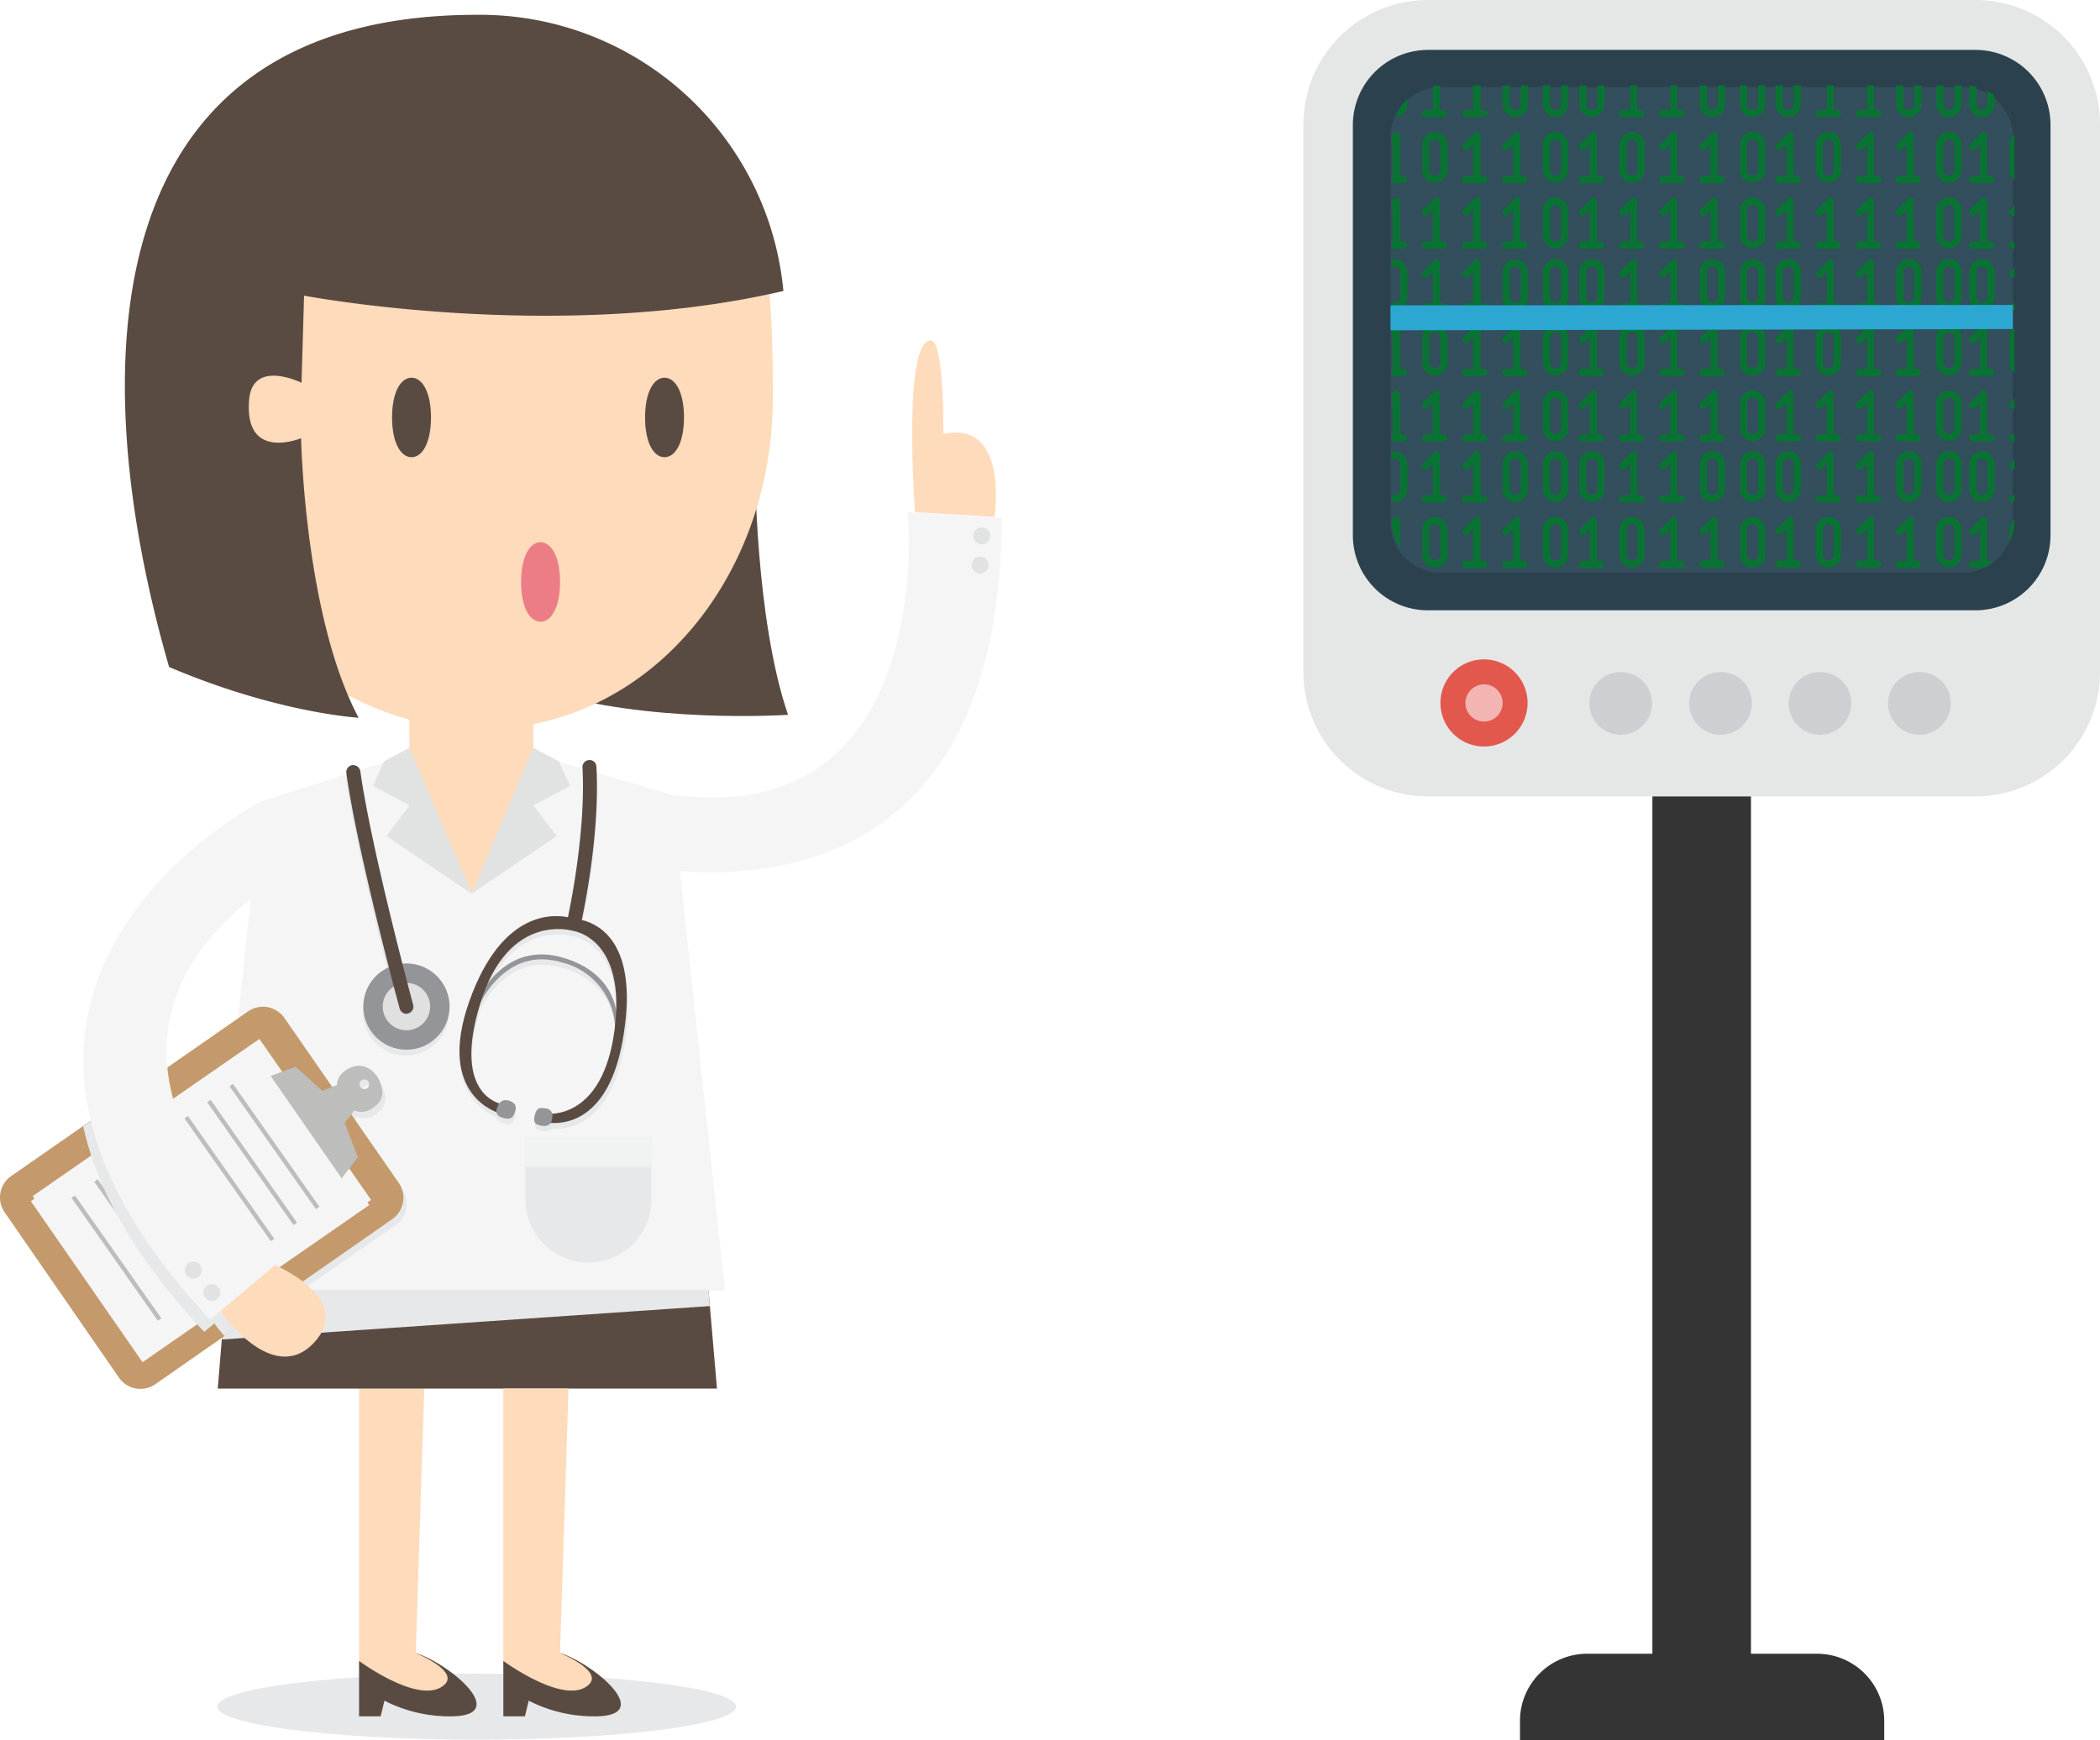 <svg xmlns="http://www.w3.org/2000/svg" xmlns:xlink="http://www.w3.org/1999/xlink" viewBox="58 4118.162 315 261.076">
  <defs>
    <style>
      .cls-1 {
        fill: #5a4b42;
      }

      .cls-2 {
        fill: #fddbbb;
      }

      .cls-3 {
        fill: #e7e8e9;
      }

      .cls-4 {
        fill: #f5f5f5;
      }

      .cls-5 {
        fill: #c49a6c;
      }

      .cls-6 {
        fill: #bdbdbc;
      }

      .cls-7 {
        fill: #e1e2e2;
      }

      .cls-8 {
        fill: #ec7d87;
      }

      .cls-9 {
        fill: #939599;
      }

      .cls-10 {
        fill: #e0e0e0;
      }

      .cls-11 {
        fill: #f1f2f2;
      }

      .cls-12 {
        fill: #343434;
      }

      .cls-13 {
        fill: #e5e7e7;
      }

      .cls-14 {
        fill: #2b424e;
      }

      .cls-15 {
        fill: #334e5c;
      }

      .cls-16 {
        fill: #e2584d;
      }

      .cls-17 {
        fill: #f3b5b1;
      }

      .cls-18 {
        fill: #cdd0d2;
      }

      .cls-19 {
        clip-path: url(#clip-path);
      }

      .cls-20 {
        fill: #097333;
      }

      .cls-21 {
        fill: #2ba7d2;
      }
    </style>
    <clipPath id="clip-path">
      <path id="Path_2283" data-name="Path 2283" d="M336.488,20.2h78.437a7.5,7.5,0,0,1,7.488,7.488V85.564a7.5,7.5,0,0,1-7.488,7.488H336.488A7.5,7.5,0,0,1,329,85.564V27.625a7.489,7.489,0,0,1,7.488-7.425Zm0,0" transform="translate(-329 -20.2)"/>
    </clipPath>
  </defs>
  <g id="Group_1792" data-name="Group 1792" transform="translate(57.973 4118.162)">
    <g id="Group_1763" data-name="Group 1763" transform="translate(0.027 2.221)">
      <path id="Path_2232" data-name="Path 2232" class="cls-1" d="M150.62,109.9s0,23.1,4.95,37.505c0,0-21.132,1.46-37.378-3.808-15.992-5.2-15.992-4.379-15.992-4.379Z" transform="translate(-37.361 -42.378)"/>
      <path id="Path_2233" data-name="Path 2233" class="cls-2" d="M227.986,106.963s2.094-13.771-6.854-12.565c-.254.063-.571.063-.825.127,0,0,.19-14.025-1.9-14.025-4.252,0-2.348,25.765-2.348,25.765Z" transform="translate(-78.808 -31.635)"/>
      <g id="Group_1752" data-name="Group 1752" transform="translate(0 7.552)">
        <ellipse id="Ellipse_170" data-name="Ellipse 170" class="cls-3" cx="38.901" cy="4.95" rx="38.901" ry="4.95" transform="translate(32.601 241.34)"/>
        <path id="Path_2234" data-name="Path 2234" class="cls-2" d="M131.106,65.216c0,27.542-18.975,49.816-43.724,49.816S41.5,92.695,41.5,65.216,61.553,15.4,86.3,15.4C129.266,15.4,131.106,37.675,131.106,65.216Z" transform="translate(-15.181 -15.4)"/>
        <path id="Path_2235" data-name="Path 2235" class="cls-2" d="M84.9,328.3v42.074s11.042,7.615,14.152,4.633c3.554-3.427-5.648-7.108-5.648-7.108l1.269-39.6H84.9Z" transform="translate(-31.039 -129.732)"/>
        <path id="Path_2236" data-name="Path 2236" class="cls-1" d="M126.383,319.823H51.5L52.706,305.1h72.408Z" transform="translate(-18.835 -121.255)"/>
        <path id="Path_2237" data-name="Path 2237" class="cls-3" d="M53.071,305.1l-.571,7.361,73.17-5.013-.19-2.348Z" transform="translate(-19.201 -121.255)"/>
        <path id="Path_2238" data-name="Path 2238" class="cls-1" d="M84.9,392.006v8.313h3.236l.571-2.348a21.478,21.478,0,0,0,9.9,2.348c9.2,0,0-7.869-5.267-9.519,0,0,6.6,2.665,4.379,4.76C94.165,398.859,84.9,392.006,84.9,392.006Z" transform="translate(-31.039 -152.57)"/>
        <path id="Path_2239" data-name="Path 2239" class="cls-2" d="M119,328.3v42.074s11.55,8.059,14.152,4.633c2.919-3.871-5.648-7.108-5.648-7.108l1.269-39.6H119Z" transform="translate(-43.499 -129.732)"/>
        <path id="Path_2240" data-name="Path 2240" class="cls-2" d="M96.8,151v17.325l9.329,20.942,9.265-20.942V151Z" transform="translate(-35.388 -64.948)"/>
        <path id="Path_2241" data-name="Path 2241" class="cls-4" d="M79.517,178.3l-22.275,7.108L49.5,258.768h77.358l-8-74.376L98.111,178.3l-9.265,20.942Z" transform="translate(-18.104 -74.923)"/>
        <g id="Group_1749" data-name="Group 1749" transform="translate(0 141.28)">
          <g id="Group_1740" data-name="Group 1740">
            <path id="Path_2242" data-name="Path 2242" class="cls-3" d="M78.438,265.926l-7.171-10.344.444-.571s1.523.952,3.427-.888c1.65-1.587.063-4.061.063-4.061s-1.587-2.729-4.315-1.333c-1.967,1.015-1.777,2.475-1.777,2.475l-.7.254L61.177,241.05a3.863,3.863,0,0,0-5.394-.952l-2.094,1.46L49.5,281.094H63.334l14.088-9.773A3.876,3.876,0,0,0,78.438,265.926ZM72.79,250.442a.73.73,0,1,1-.19,1.015A.728.728,0,0,1,72.79,250.442Z" transform="translate(-18.104 -238.529)"/>
            <g id="Group_1736" data-name="Group 1736">
              <path id="Path_2243" data-name="Path 2243" class="cls-5" d="M23.3,294.68a3.92,3.92,0,0,1-5.394-.952L.708,268.852a3.92,3.92,0,0,1,.952-5.394l35.6-24.75a3.92,3.92,0,0,1,5.394.952l17.2,24.813a3.92,3.92,0,0,1-.952,5.394Z" transform="translate(-0.027 -238.027)"/>
            </g>
            <g id="Group_1737" data-name="Group 1737" transform="translate(4.632 5.596)">
              <rect id="Rectangle_169" data-name="Rectangle 169" class="cls-4" width="41.376" height="29.382" transform="matrix(0.822, -0.57, 0.57, 0.822, 0, 23.584)"/>
            </g>
            <g id="Group_1738" data-name="Group 1738" transform="translate(4.9 4.83)">
              <rect id="Rectangle_170" data-name="Rectangle 170" class="cls-4" width="41.376" height="29.382" transform="matrix(0.822, -0.57, 0.57, 0.822, 0, 23.584)"/>
            </g>
            <g id="Group_1739" data-name="Group 1739" transform="translate(40.597 8.85)">
              <path id="Path_2244" data-name="Path 2244" class="cls-6" d="M77.073,265.7l-1.967-5.14,1.46-1.9s1.523.952,3.427-.888c1.65-1.586.063-4.061.063-4.061s-1.587-2.729-4.315-1.333c-1.967,1.015-1.777,2.475-1.777,2.475l-2.221.888-4-3.617L64,253.513l10.661,15.357Zm.381-10.534a.73.73,0,1,1,1.015.19A.718.718,0,0,1,77.454,255.163Z" transform="translate(-64 -251.973)"/>
            </g>
          </g>
          <g id="Group_1741" data-name="Group 1741" transform="translate(20.874 21.158)">
            <rect id="Rectangle_171" data-name="Rectangle 171" class="cls-6" width="0.635" height="22.528" transform="matrix(0.818, -0.575, 0.575, 0.818, 0, 0.365)"/>
          </g>
          <g id="Group_1742" data-name="Group 1742" transform="translate(24.28 18.73)">
            <rect id="Rectangle_172" data-name="Rectangle 172" class="cls-6" width="0.635" height="22.528" transform="matrix(0.818, -0.575, 0.575, 0.818, 0, 0.365)"/>
          </g>
          <g id="Group_1743" data-name="Group 1743" transform="translate(27.67 16.391)">
            <rect id="Rectangle_173" data-name="Rectangle 173" class="cls-6" width="0.635" height="22.528" transform="matrix(0.818, -0.575, 0.575, 0.818, 0, 0.365)"/>
          </g>
          <g id="Group_1744" data-name="Group 1744" transform="translate(31.075 13.964)">
            <rect id="Rectangle_174" data-name="Rectangle 174" class="cls-6" width="0.635" height="22.528" transform="matrix(0.818, -0.575, 0.575, 0.818, 0, 0.365)"/>
          </g>
          <g id="Group_1745" data-name="Group 1745" transform="translate(34.429 11.573)">
            <rect id="Rectangle_175" data-name="Rectangle 175" class="cls-6" width="0.635" height="22.528" transform="matrix(0.818, -0.575, 0.575, 0.818, 0, 0.365)"/>
          </g>
          <g id="Group_1746" data-name="Group 1746" transform="translate(17.484 23.497)">
            <rect id="Rectangle_176" data-name="Rectangle 176" class="cls-6" width="0.635" height="22.528" transform="matrix(0.818, -0.575, 0.575, 0.818, 0, 0.365)"/>
          </g>
          <g id="Group_1747" data-name="Group 1747" transform="translate(14.131 25.887)">
            <rect id="Rectangle_177" data-name="Rectangle 177" class="cls-6" width="0.635" height="22.528" transform="matrix(0.818, -0.575, 0.575, 0.818, 0, 0.365)"/>
          </g>
          <g id="Group_1748" data-name="Group 1748" transform="translate(10.725 28.315)">
            <rect id="Rectangle_178" data-name="Rectangle 178" class="cls-6" width="0.635" height="22.528" transform="matrix(0.818, -0.575, 0.575, 0.818, 0, 0.365)"/>
          </g>
        </g>
        <g id="Group_1750" data-name="Group 1750" transform="translate(12.484 110.485)">
          <path id="Path_2245" data-name="Path 2245" class="cls-3" d="M47.559,284.315l1.079-.888S32.265,269.973,31.313,253.6L19.7,261.659c1.967,9.075,7.361,19.355,18.15,30.842l1.523-1.269a23,23,0,0,0,1.523,1.9l9.963-6.917A16.5,16.5,0,0,0,47.559,284.315Z" transform="translate(-19.7 -212.922)"/>
          <path id="Path_2246" data-name="Path 2246" class="cls-2" d="M52.1,306.017s7.806,11.359,14.025,4.76S60.286,299.1,60.286,299.1Z" transform="translate(-31.539 -229.547)"/>
          <path id="Path_2247" data-name="Path 2247" class="cls-4" d="M46.37,189.5s-54.449,27.859-7.615,77.739l10.788-9.075s-36.68-30.017-3.3-55.147Z" transform="translate(-19.717 -189.5)"/>
          <circle id="Ellipse_171" data-name="Ellipse 171" class="cls-7" cx="1.269" cy="1.269" r="1.269" transform="matrix(0.644, -0.765, 0.765, 0.644, 14.722, 70.452)"/>
          <circle id="Ellipse_172" data-name="Ellipse 172" class="cls-7" cx="1.269" cy="1.269" r="1.269" transform="translate(17.499 73.828) rotate(-49.855)"/>
        </g>
        <g id="Group_1751" data-name="Group 1751" transform="translate(91.366 67.078)">
          <path id="Path_2248" data-name="Path 2248" class="cls-4" d="M144,173.2s58.7,17.2,58.891-51.276L188.8,121.1s4.569,47.849-35.474,42.392Z" transform="translate(-144 -121.1)"/>
          <circle id="Ellipse_173" data-name="Ellipse 173" class="cls-7" cx="1.269" cy="1.269" r="1.269" transform="matrix(0.994, -0.113, 0.113, 0.994, 54.251, 6.812)"/>
          <circle id="Ellipse_174" data-name="Ellipse 174" class="cls-7" cx="1.269" cy="1.269" r="1.269" transform="matrix(0.994, -0.113, 0.113, 0.994, 54.5, 2.431)"/>
        </g>
        <path id="Path_2249" data-name="Path 2249" class="cls-1" d="M119,392.006v8.313h3.236l.571-2.348a21.478,21.478,0,0,0,9.9,2.348c9.2,0,0-7.869-5.267-9.519,0,0,6.6,2.665,4.379,4.76C128.329,398.859,119,392.006,119,392.006Z" transform="translate(-43.499 -152.57)"/>
      </g>
      <path id="Path_2250" data-name="Path 2250" class="cls-7" d="M111.5,198.694l12.756-8.631-3.49-4.633,5.521-2.919-1.713-3.681-3.808-2.031Z" transform="translate(-40.759 -66.823)"/>
      <path id="Path_2251" data-name="Path 2251" class="cls-7" d="M102.986,198.694l-12.756-8.631,3.427-4.633L88.2,182.511l1.65-3.681,3.808-2.031Z" transform="translate(-32.245 -66.823)"/>
      <path id="Path_2252" data-name="Path 2252" class="cls-3" d="M133.656,287.684h0a9.479,9.479,0,0,1-9.456-9.456V268.9h18.911v9.329A9.439,9.439,0,0,1,133.656,287.684Z" transform="translate(-45.4 -100.476)"/>
      <path id="Path_2253" data-name="Path 2253" class="cls-1" d="M98.538,95.265c0,3.871-1.333,5.965-2.919,5.965S92.7,99.136,92.7,95.265,94.033,89.3,95.619,89.3,98.538,91.394,98.538,95.265Z" transform="translate(-33.89 -34.851)"/>
      <path id="Path_2254" data-name="Path 2254" class="cls-1" d="M158.338,95.265c0,3.871-1.333,5.965-2.919,5.965s-2.919-2.094-2.919-5.965,1.333-5.965,2.919-5.965S158.338,91.394,158.338,95.265Z" transform="translate(-55.74 -34.851)"/>
      <path id="Path_2255" data-name="Path 2255" class="cls-8" d="M129.038,134.165c0,3.871-1.333,5.965-2.919,5.965s-2.919-2.094-2.919-5.965,1.333-5.965,2.919-5.965S129.038,130.294,129.038,134.165Z" transform="translate(-45.034 -49.065)"/>
      <path id="Path_2256" data-name="Path 2256" class="cls-1" d="M56.043,58.71l.381-13.073s37.949,7.234,71.9-.7A45.7,45.7,0,0,0,82.379,3.5c-57.939,0-59.018,53.5-46.2,97.856,16.246,6.917,28.43,7.615,28.43,7.615-8.123-15.23-8.631-41.947-8.631-41.947s-8.5,3.554-7.806-5.648C48.618,55.03,56.043,58.71,56.043,58.71Z" transform="translate(-10.813 -3.5)"/>
      <g id="Group_1753" data-name="Group 1753" transform="translate(51.886 112.515)">
        <path id="Path_2257" data-name="Path 2257" class="cls-3" d="M127.244,204.978l-.19-.063c.508-2.538,2.729-13.454,2.221-23.1a1.048,1.048,0,1,0-2.094.063c.508,9.329-1.65,20.18-2.158,22.592-2.665-.508-10.09-.7-14.786,12.565-4.442,12.5,2.221,15.992,4.061,16.69,0,.444.317.762,1.206.952,1.079.254,1.269-.317,1.587-1.079.254-.762-.19-1.333-1.015-1.587a1.144,1.144,0,0,0-1.333.381c-1.713-.571-6.473-3.173-2.919-14.85.063-.127.063-.254.127-.317,1.46-2.665,5.331-8.059,12.311-5.9,6.6,2.031,7.742,7.044,7.869,9.709a.8.8,0,0,1-.063.381c-1.46,11.169-7.234,12.565-9.329,12.692a1.076,1.076,0,0,0-.888-.888c-.825-.127-1.4-.254-1.713.825s-.063,1.523.571,1.65c.508.127,1.333.317,1.777-.254,3.744.254,9.392-1.9,11.106-13.517C135.367,208.659,129.846,205.676,127.244,204.978Zm-3.11,5.521a9.818,9.818,0,0,0-11.232,3.935c4.633-10.471,12.819-7.869,12.819-7.869s6.79.888,6.473,11.74C131.75,215.957,130.036,212.213,124.134,210.5Z" transform="translate(-91.636 -180.8)"/>
        <path id="Path_2258" data-name="Path 2258" class="cls-3" d="M91.505,212.022a4.253,4.253,0,0,0-1.269,0c-1.967-7.742-5.2-20.878-6.346-28.938a1.059,1.059,0,0,0-2.094.317c1.142,8.123,4.379,21.386,6.346,29.192a6.458,6.458,0,1,0,9.075,6.536A6.387,6.387,0,0,0,91.505,212.022Z" transform="translate(-81.789 -181.308)"/>
      </g>
      <g id="Group_1760" data-name="Group 1760" transform="translate(53.867 135.233)">
        <g id="Group_1754" data-name="Group 1754" transform="translate(17.572 5.75)">
          <path id="Path_2259" data-name="Path 2259" class="cls-9" d="M133.352,238.313a10.441,10.441,0,0,0-7.806-11.423c-9.138-2.792-12.946,7.3-12.946,7.3v-1.206s3.681-9.519,12.946-6.854c9.011,2.6,8.186,10.027,8.186,10.027Z" transform="translate(-112.6 -225.658)"/>
        </g>
        <g id="Group_1755" data-name="Group 1755" transform="translate(15.048)">
          <path id="Path_2260" data-name="Path 2260" class="cls-1" d="M127.2,217.234l-1.9-.381c-2.285-.571-10.217-1.4-15.167,12.438-5.14,14.406,4.506,16.88,4.506,16.88l.508-1.333s-7.742-.952-3.427-15.04c4.252-14.025,13.961-10.979,13.961-10.979s8,1.015,6.219,14.786-10.154,12.629-10.154,12.629L121.3,247.5c3.681.7,10.154-.762,11.994-13.39C135.325,220.914,129.8,217.932,127.2,217.234Z" transform="translate(-108.623 -216.598)"/>
        </g>
        <g id="Group_1756" data-name="Group 1756" transform="translate(0 6.477)">
          <circle id="Ellipse_175" data-name="Ellipse 175" class="cls-9" cx="6.473" cy="6.473" r="6.473" transform="translate(0 12.879) rotate(-84.163)"/>
        </g>
        <g id="Group_1757" data-name="Group 1757" transform="translate(3.201 9.678)">
          <circle id="Ellipse_176" data-name="Ellipse 176" class="cls-10" cx="3.554" cy="3.554" r="3.554" transform="translate(0 7.071) rotate(-84.163)"/>
        </g>
        <g id="Group_1758" data-name="Group 1758" transform="translate(26.256 28.794)">
          <path id="Path_2261" data-name="Path 2261" class="cls-9" d="M128.96,263.7c.19-.888-.063-1.523-.825-1.65-.825-.127-1.4-.254-1.713.825s-.063,1.523.571,1.65C127.627,264.718,128.706,264.908,128.96,263.7Z" transform="translate(-126.285 -261.97)"/>
        </g>
        <g id="Group_1759" data-name="Group 1759" transform="translate(20.588 27.61)">
          <path id="Path_2262" data-name="Path 2262" class="cls-9" d="M119.16,260.165c.888.254,1.333.762,1.015,1.587-.254.762-.444,1.333-1.587,1.079-1.079-.254-1.333-.7-1.206-1.333C117.573,260.864,117.954,259.848,119.16,260.165Z" transform="translate(-117.353 -260.106)"/>
        </g>
      </g>
      <g id="Group_1761" data-name="Group 1761" transform="translate(51.95 112.572)">
        <path id="Path_2263" data-name="Path 2263" class="cls-1" d="M90.907,218.211a1.086,1.086,0,0,1-1.015-.762c-.063-.254-6.346-23.417-8-35.347a1.073,1.073,0,0,1,.888-1.206,1.111,1.111,0,0,1,1.206.888c1.65,11.8,7.869,34.84,7.933,35.094a1.038,1.038,0,0,1-.762,1.269C91.1,218.147,90.971,218.211,90.907,218.211Z" transform="translate(-81.889 -180.889)"/>
      </g>
      <g id="Group_1762" data-name="Group 1762" transform="translate(85.059 111.812)">
        <path id="Path_2264" data-name="Path 2264" class="cls-1" d="M135.165,205.081h-.254a1.078,1.078,0,0,1-.825-1.269c0-.127,2.856-12.629,2.285-23.036a1.057,1.057,0,0,1,1.015-1.079,1.017,1.017,0,0,1,1.079,1.015c.571,10.788-2.221,23.1-2.348,23.671C136.117,204.7,135.672,205.081,135.165,205.081Z" transform="translate(-134.061 -179.692)"/>
      </g>
      <rect id="Rectangle_179" data-name="Rectangle 179" class="cls-11" width="18.911" height="4.442" transform="translate(78.8 168.424)"/>
    </g>
    <g id="Group_1791" data-name="Group 1791" transform="translate(195.531)">
      <rect id="Rectangle_180" data-name="Rectangle 180" class="cls-12" width="14.786" height="157.255" transform="translate(52.355 96.206)"/>
      <g id="Group_1790" data-name="Group 1790">
        <path id="Path_2265" data-name="Path 2265" class="cls-13" d="M326.757,0h82.181A18.688,18.688,0,0,1,427.6,18.657v82.181A18.688,18.688,0,0,1,408.939,119.5H326.757A18.688,18.688,0,0,1,308.1,100.839V18.657A18.688,18.688,0,0,1,326.757,0Zm0,0" transform="translate(-308.1)"/>
        <path id="Path_2266" data-name="Path 2266" class="cls-14" d="M331.033,11.8h82.181a11.253,11.253,0,0,1,11.233,11.232v61.62a11.253,11.253,0,0,1-11.233,11.232H331.033A11.253,11.253,0,0,1,319.8,84.653V22.969A11.281,11.281,0,0,1,331.033,11.8Zm0,0" transform="translate(-312.375 -4.312)"/>
        <path id="Path_2267" data-name="Path 2267" class="cls-15" d="M336.188,20.6h78.374a7.5,7.5,0,0,1,7.488,7.488V85.964a7.5,7.5,0,0,1-7.488,7.488H336.188a7.5,7.5,0,0,1-7.488-7.488V28.088a7.5,7.5,0,0,1,7.488-7.488Zm0,0" transform="translate(-315.627 -7.527)"/>
        <path id="Path_2268" data-name="Path 2268" class="cls-16" d="M347.036,155.9a6.536,6.536,0,1,1-6.536,6.536,6.527,6.527,0,0,1,6.536-6.536Zm0,0" transform="translate(-319.939 -56.965)"/>
        <path id="Path_2269" data-name="Path 2269" class="cls-17" d="M349.192,161.8a2.792,2.792,0,1,1-2.792,2.792,2.817,2.817,0,0,1,2.792-2.792Zm0,0" transform="translate(-322.095 -59.121)"/>
        <path id="Path_2270" data-name="Path 2270" class="cls-18" d="M380.4,158.9a4.7,4.7,0,1,0,4.7,4.7,4.646,4.646,0,0,0-4.7-4.7Zm14.977,0a4.7,4.7,0,1,0,4.7,4.7,4.646,4.646,0,0,0-4.7-4.7Zm14.913,0a4.7,4.7,0,1,0,4.7,4.7,4.646,4.646,0,0,0-4.7-4.7Zm14.913,0a4.7,4.7,0,1,0,4.7,4.7,4.646,4.646,0,0,0-4.7-4.7Zm0,0" transform="translate(-332.801 -58.061)"/>
        <g id="Group_1789" data-name="Group 1789" transform="translate(13.263 12.819)">
          <g id="Group_1788" data-name="Group 1788" class="cls-19">
            <g id="Group_1765" data-name="Group 1765" transform="translate(-1.523 -2.856)">
              <g id="Group_1764" data-name="Group 1764">
                <path id="Path_2271" data-name="Path 2271" class="cls-20" d="M334.85,15.7a.548.548,0,0,0-.381.19l-1.65,1.65a.538.538,0,0,0,.762.762h0l.7-.7v4.633H333.2a.54.54,0,0,0-.063,1.079h2.729a.54.54,0,0,0,.063-1.079h-.571V16.208c.063-.254-.19-.508-.508-.508Zm6.029,0a.549.549,0,0,0-.381.19l-1.65,1.65a.538.538,0,1,0,.762.762h0l.7-.7v4.633h-1.079a.54.54,0,1,0-.063,1.079h2.729a.54.54,0,1,0,.063-1.079h-.508V16.208a.559.559,0,0,0-.571-.508Zm-12.311,0a1.909,1.909,0,0,0-1.9,1.9v3.808a1.9,1.9,0,1,0,3.808,0V17.6a1.952,1.952,0,0,0-1.9-1.9Zm18.086,0a1.909,1.909,0,0,0-1.9,1.9v3.808a1.9,1.9,0,1,0,3.808,0V17.6a1.952,1.952,0,0,0-1.9-1.9Zm6.029,0a1.909,1.909,0,0,0-1.9,1.9v3.808a1.9,1.9,0,1,0,3.808,0V17.6a1.952,1.952,0,0,0-1.9-1.9Zm-24.115,1.079a.84.84,0,0,1,.825.825v3.808a.825.825,0,1,1-1.65,0V17.6a.8.8,0,0,1,.825-.825Zm18.086,0a.84.84,0,0,1,.825.825v3.808a.825.825,0,1,1-1.65,0V17.6a.8.8,0,0,1,.825-.825Zm6.029,0a.84.84,0,0,1,.825.825v3.808a.825.825,0,1,1-1.65,0V17.6a.8.8,0,0,1,.825-.825Zm-23.861,8.758a.549.549,0,0,0-.381.19l-1.65,1.65a.538.538,0,0,0,.762.762l.7-.7v4.7h-1.079a.54.54,0,0,0-.063,1.079h2.729a.54.54,0,1,0,.063-1.079h-.508V26.108a.569.569,0,0,0-.571-.571Zm12.057,0a.549.549,0,0,0-.381.19l-1.65,1.65a.538.538,0,1,0,.762.762h0l.7-.7v4.7h-1.079a.54.54,0,1,0-.063,1.079h2.729a.54.54,0,1,0,.063-1.079h-.508V26.108a.569.569,0,0,0-.571-.571Zm6.029,0a.549.549,0,0,0-.381.19l-1.65,1.65a.538.538,0,1,0,.762.762h0l.7-.7v4.7h-1.079a.54.54,0,1,0-.063,1.079h2.729a.54.54,0,1,0,.063-1.079h-.571V26.108a.486.486,0,0,0-.508-.571Zm-12.311,0a1.909,1.909,0,0,0-1.9,1.9v3.808a1.9,1.9,0,1,0,3.808,0V27.44a1.952,1.952,0,0,0-1.9-1.9Zm18.086,0a1.909,1.909,0,0,0-1.9,1.9v3.808a1.9,1.9,0,1,0,3.808,0V27.44a1.952,1.952,0,0,0-1.9-1.9ZM334.6,26.679a.84.84,0,0,1,.825.825v3.808a.825.825,0,1,1-1.65,0V27.5a.767.767,0,0,1,.825-.825Zm18.086,0a.84.84,0,0,1,.825.825v3.808a.825.825,0,1,1-1.65,0V27.5a.767.767,0,0,1,.825-.825Zm-23.861,8.694a.549.549,0,0,0-.381.19l-1.65,1.65a.538.538,0,0,0,.762.762l.7-.7v4.7h-1.079a.54.54,0,0,0-.063,1.079h2.729a.54.54,0,1,0,.063-1.079h-.508V35.944a.569.569,0,0,0-.571-.571Zm6.029,0a.548.548,0,0,0-.381.19l-1.65,1.65a.538.538,0,0,0,.762.762l.7-.7v4.7H333.2a.54.54,0,0,0-.063,1.079h2.729a.54.54,0,0,0,.063-1.079h-.571V35.944a.486.486,0,0,0-.508-.571Zm6.029,0a.549.549,0,0,0-.381.19l-1.65,1.65a.538.538,0,1,0,.762.762h0l.7-.7v4.7h-1.079a.54.54,0,1,0-.063,1.079h2.729a.54.54,0,1,0,.063-1.079h-.508V35.944a.569.569,0,0,0-.571-.571Zm6.029,0a.549.549,0,0,0-.381.19l-1.65,1.65a.538.538,0,1,0,.762.762h0l.7-.7v4.7h-1.079a.54.54,0,1,0-.063,1.079h2.729a.54.54,0,1,0,.063-1.079h-.571V35.944a.486.486,0,0,0-.508-.571Zm5.775,0a1.909,1.909,0,0,0-1.9,1.9v3.808a1.9,1.9,0,1,0,3.808,0V37.277a1.952,1.952,0,0,0-1.9-1.9Zm0,1.142a.84.84,0,0,1,.825.825v3.808a.825.825,0,1,1-1.65,0V37.34a.767.767,0,0,1,.825-.825Zm0,0" transform="translate(-326.6 -15.7)"/>
              </g>
            </g>
            <g id="Group_1767" data-name="Group 1767" transform="translate(28.05 -2.856)">
              <g id="Group_1766" data-name="Group 1766">
                <path id="Path_2272" data-name="Path 2272" class="cls-20" d="M381.45,15.7a.549.549,0,0,0-.381.19l-1.65,1.65a.538.538,0,1,0,.762.762h0l.7-.7v4.633H379.8a.54.54,0,0,0-.063,1.079h2.729a.54.54,0,0,0,.063-1.079h-.571V16.208a.5.5,0,0,0-.508-.508Zm6.029,0a.549.549,0,0,0-.381.19l-1.65,1.65a.538.538,0,1,0,.762.762h0l.7-.7v4.633h-1.079a.54.54,0,0,0-.063,1.079h2.729a.54.54,0,0,0,.063-1.079h-.571V16.208a.5.5,0,0,0-.508-.508Zm-12.311,0a1.909,1.909,0,0,0-1.9,1.9v3.808a1.9,1.9,0,1,0,3.808,0V17.6a1.952,1.952,0,0,0-1.9-1.9Zm18.086,0a1.909,1.909,0,0,0-1.9,1.9v3.808a1.9,1.9,0,1,0,3.808,0V17.6a1.952,1.952,0,0,0-1.9-1.9Zm6.029,0a1.909,1.909,0,0,0-1.9,1.9v3.808a1.9,1.9,0,1,0,3.808,0V17.6a1.952,1.952,0,0,0-1.9-1.9Zm-24.115,1.079a.84.84,0,0,1,.825.825v3.808a.825.825,0,1,1-1.65,0V17.6a.8.8,0,0,1,.825-.825Zm18.086,0a.84.84,0,0,1,.825.825v3.808a.825.825,0,1,1-1.65,0V17.6a.8.8,0,0,1,.825-.825Zm6.029,0a.84.84,0,0,1,.825.825v3.808a.825.825,0,1,1-1.65,0V17.6a.8.8,0,0,1,.825-.825Zm-23.861,8.758a.549.549,0,0,0-.381.19l-1.65,1.65a.538.538,0,0,0,.762.762l.7-.7v4.7h-1.079a.54.54,0,1,0-.063,1.079h2.729a.54.54,0,1,0,.063-1.079h-.571V26.108a.518.518,0,0,0-.508-.571Zm12.057,0a.549.549,0,0,0-.381.19l-1.65,1.65a.538.538,0,1,0,.762.762h0l.7-.7v4.7h-1.079a.54.54,0,0,0-.063,1.079h2.729a.54.54,0,0,0,.063-1.079h-.571V26.108a.518.518,0,0,0-.508-.571Zm6.029,0a.548.548,0,0,0-.381.19l-1.65,1.65a.538.538,0,0,0,.762.762h0l.7-.7v4.7h-1.079a.54.54,0,0,0-.063,1.079h2.729a.54.54,0,0,0,.063-1.079h-.571V26.108a.518.518,0,0,0-.508-.571Zm-12.311,0a1.909,1.909,0,0,0-1.9,1.9v3.808a1.9,1.9,0,0,0,3.808,0V27.44a1.952,1.952,0,0,0-1.9-1.9Zm18.086,0a1.909,1.909,0,0,0-1.9,1.9v3.808a1.9,1.9,0,1,0,3.808,0V27.44a1.952,1.952,0,0,0-1.9-1.9ZM381.2,26.679a.84.84,0,0,1,.825.825v3.808a.825.825,0,1,1-1.65,0V27.5a.767.767,0,0,1,.825-.825Zm18.086,0a.84.84,0,0,1,.825.825v3.808a.825.825,0,1,1-1.65,0V27.5a.767.767,0,0,1,.825-.825Zm-23.861,8.694a.549.549,0,0,0-.381.19l-1.65,1.65a.538.538,0,0,0,.762.762l.7-.7v4.7h-1.079a.54.54,0,1,0-.063,1.079h2.729a.54.54,0,1,0,.063-1.079h-.571V35.944a.518.518,0,0,0-.508-.571Zm6.029,0a.549.549,0,0,0-.381.19l-1.65,1.65a.538.538,0,1,0,.762.762l.7-.7v4.7H379.8a.54.54,0,0,0-.063,1.079h2.729a.54.54,0,0,0,.063-1.079h-.571V35.944a.518.518,0,0,0-.508-.571Zm6.029,0a.549.549,0,0,0-.381.19l-1.65,1.65a.538.538,0,1,0,.762.762h0l.7-.7v4.7h-1.079a.54.54,0,0,0-.063,1.079h2.729a.54.54,0,0,0,.063-1.079h-.571V35.944a.518.518,0,0,0-.508-.571Zm6.029,0a.548.548,0,0,0-.381.19l-1.65,1.65a.538.538,0,0,0,.762.762h0l.7-.7v4.7h-1.079a.54.54,0,0,0-.063,1.079h2.729a.54.54,0,0,0,.063-1.079h-.571V35.944a.518.518,0,0,0-.508-.571Zm5.775,0a1.909,1.909,0,0,0-1.9,1.9v3.808a1.9,1.9,0,1,0,3.808,0V37.277a1.952,1.952,0,0,0-1.9-1.9Zm0,1.142a.84.84,0,0,1,.825.825v3.808a.825.825,0,1,1-1.65,0V37.34a.767.767,0,0,1,.825-.825Zm0,0" transform="translate(-373.2 -15.7)"/>
              </g>
            </g>
            <g id="Group_1769" data-name="Group 1769" transform="translate(-1.523 26.082)">
              <g id="Group_1768" data-name="Group 1768">
                <path id="Path_2273" data-name="Path 2273" class="cls-20" d="M334.85,61.3a.548.548,0,0,0-.381.19l-1.65,1.65a.538.538,0,0,0,.762.762h0l.7-.7v4.7H333.2a.54.54,0,0,0-.063,1.079h2.729a.54.54,0,0,0,.063-1.079h-.571V61.871a.486.486,0,0,0-.508-.571Zm6.029,0a.549.549,0,0,0-.381.19l-1.65,1.65a.538.538,0,1,0,.762.762h0l.7-.7v4.7h-1.079a.54.54,0,1,0-.063,1.079h2.729a.54.54,0,0,0,.063-1.079h-.508V61.871a.569.569,0,0,0-.571-.571Zm-12.311,0a1.909,1.909,0,0,0-1.9,1.9v3.808a1.9,1.9,0,0,0,3.808,0V63.2a1.909,1.909,0,0,0-1.9-1.9Zm18.086,0a1.909,1.909,0,0,0-1.9,1.9v3.808a1.9,1.9,0,0,0,3.808,0V63.2a1.909,1.909,0,0,0-1.9-1.9Zm6.029,0a1.909,1.909,0,0,0-1.9,1.9v3.808a1.9,1.9,0,0,0,3.808,0V63.2a1.909,1.909,0,0,0-1.9-1.9Zm-24.115,1.079a.84.84,0,0,1,.825.825v3.808a.825.825,0,0,1-1.65,0V63.2a.8.8,0,0,1,.825-.825Zm18.086,0a.84.84,0,0,1,.825.825v3.808a.825.825,0,1,1-1.65,0V63.2a.8.8,0,0,1,.825-.825Zm6.029,0a.84.84,0,0,1,.825.825v3.808a.825.825,0,1,1-1.65,0V63.2a.8.8,0,0,1,.825-.825Zm-23.861,8.758a.549.549,0,0,0-.381.19l-1.65,1.65a.538.538,0,0,0,.762.762l.7-.7v4.7h-1.079a.54.54,0,0,0-.063,1.079h2.729a.54.54,0,0,0,.063-1.079h-.508V71.708a.569.569,0,0,0-.571-.571Zm12.057,0a.549.549,0,0,0-.381.19l-1.65,1.65a.538.538,0,1,0,.762.762h0l.7-.7v4.7h-1.079a.54.54,0,1,0-.063,1.079h2.729a.54.54,0,0,0,.063-1.079h-.508V71.708a.569.569,0,0,0-.571-.571Zm6.029,0a.549.549,0,0,0-.381.19l-1.65,1.65a.538.538,0,1,0,.762.762h0l.7-.7v4.7h-1.079a.54.54,0,1,0-.063,1.079h2.729a.54.54,0,1,0,.063-1.079h-.571V71.708a.486.486,0,0,0-.508-.571Zm-12.311,0a1.909,1.909,0,0,0-1.9,1.9v3.808a1.9,1.9,0,1,0,3.808,0V73.04a1.952,1.952,0,0,0-1.9-1.9Zm18.086,0a1.909,1.909,0,0,0-1.9,1.9v3.808a1.9,1.9,0,1,0,3.808,0V73.04a1.952,1.952,0,0,0-1.9-1.9ZM334.6,72.215a.84.84,0,0,1,.825.825v3.808a.825.825,0,1,1-1.65,0V73.04a.8.8,0,0,1,.825-.825Zm18.086,0a.84.84,0,0,1,.825.825v3.808a.825.825,0,1,1-1.65,0V73.04a.8.8,0,0,1,.825-.825Zm-23.861,8.758a.549.549,0,0,0-.381.19l-1.65,1.65a.538.538,0,0,0,.762.762l.7-.7v4.7h-1.079a.54.54,0,0,0-.063,1.079h2.729a.54.54,0,0,0,.063-1.079h-.508V81.544a.569.569,0,0,0-.571-.571Zm6.029,0a.548.548,0,0,0-.381.19l-1.65,1.65a.538.538,0,0,0,.762.762l.7-.7v4.7H333.2a.54.54,0,0,0-.063,1.079h2.729a.54.54,0,0,0,.063-1.079h-.571V81.544a.486.486,0,0,0-.508-.571Zm6.029,0a.549.549,0,0,0-.381.19l-1.65,1.65a.538.538,0,1,0,.762.762h0l.7-.7v4.7h-1.079a.54.54,0,1,0-.063,1.079h2.729a.54.54,0,0,0,.063-1.079h-.508V81.544a.569.569,0,0,0-.571-.571Zm6.029,0a.549.549,0,0,0-.381.19l-1.65,1.65a.538.538,0,1,0,.762.762h0l.7-.7v4.7h-1.079a.54.54,0,1,0-.063,1.079h2.729a.54.54,0,1,0,.063-1.079h-.571V81.544a.486.486,0,0,0-.508-.571Zm5.775,0a1.909,1.909,0,0,0-1.9,1.9v3.808a1.9,1.9,0,0,0,3.808,0V82.877a1.952,1.952,0,0,0-1.9-1.9Zm0,1.079a.84.84,0,0,1,.825.825v3.808a.825.825,0,1,1-1.65,0V82.877a.8.8,0,0,1,.825-.825Zm0,0" transform="translate(-326.6 -61.3)"/>
              </g>
            </g>
            <g id="Group_1771" data-name="Group 1771" transform="translate(28.05 26.082)">
              <g id="Group_1770" data-name="Group 1770">
                <path id="Path_2274" data-name="Path 2274" class="cls-20" d="M381.45,61.3a.549.549,0,0,0-.381.19l-1.65,1.65a.538.538,0,1,0,.762.762h0l.7-.7v4.7H379.8a.54.54,0,0,0-.063,1.079h2.729a.54.54,0,0,0,.063-1.079h-.571V61.871a.518.518,0,0,0-.508-.571Zm6.029,0a.549.549,0,0,0-.381.19l-1.65,1.65a.538.538,0,1,0,.762.762h0l.7-.7v4.7h-1.079a.54.54,0,0,0-.063,1.079h2.729a.54.54,0,0,0,.063-1.079h-.571V61.871a.518.518,0,0,0-.508-.571Zm-12.311,0a1.909,1.909,0,0,0-1.9,1.9v3.808a1.9,1.9,0,0,0,3.808,0V63.2a1.909,1.909,0,0,0-1.9-1.9Zm18.086,0a1.909,1.909,0,0,0-1.9,1.9v3.808a1.9,1.9,0,0,0,3.808,0V63.2a1.909,1.909,0,0,0-1.9-1.9Zm6.029,0a1.909,1.909,0,0,0-1.9,1.9v3.808a1.9,1.9,0,0,0,3.808,0V63.2a1.909,1.909,0,0,0-1.9-1.9Zm-24.115,1.079a.84.84,0,0,1,.825.825v3.808a.825.825,0,1,1-1.65,0V63.2a.8.8,0,0,1,.825-.825Zm18.086,0a.84.84,0,0,1,.825.825v3.808a.825.825,0,1,1-1.65,0V63.2a.8.8,0,0,1,.825-.825Zm6.029,0a.84.84,0,0,1,.825.825v3.808a.825.825,0,1,1-1.65,0V63.2a.8.8,0,0,1,.825-.825Zm-23.861,8.758a.549.549,0,0,0-.381.19l-1.65,1.65a.538.538,0,0,0,.762.762l.7-.7v4.7h-1.079a.54.54,0,1,0-.063,1.079h2.729a.54.54,0,1,0,.063-1.079h-.571V71.708a.518.518,0,0,0-.508-.571Zm12.057,0a.549.549,0,0,0-.381.19l-1.65,1.65a.538.538,0,1,0,.762.762h0l.7-.7v4.7h-1.079a.54.54,0,0,0-.063,1.079h2.729a.54.54,0,0,0,.063-1.079h-.571V71.708a.518.518,0,0,0-.508-.571Zm6.029,0a.548.548,0,0,0-.381.19l-1.65,1.65a.538.538,0,0,0,.762.762h0l.7-.7v4.7h-1.079a.54.54,0,0,0-.063,1.079h2.729a.54.54,0,0,0,.063-1.079h-.571V71.708a.518.518,0,0,0-.508-.571Zm-12.311,0a1.909,1.909,0,0,0-1.9,1.9v3.808a1.9,1.9,0,0,0,3.808,0V73.04a1.952,1.952,0,0,0-1.9-1.9Zm18.086,0a1.909,1.909,0,0,0-1.9,1.9v3.808a1.9,1.9,0,1,0,3.808,0V73.04a1.952,1.952,0,0,0-1.9-1.9ZM381.2,72.215a.84.84,0,0,1,.825.825v3.808a.825.825,0,1,1-1.65,0V73.04a.8.8,0,0,1,.825-.825Zm18.086,0a.84.84,0,0,1,.825.825v3.808a.825.825,0,1,1-1.65,0V73.04a.8.8,0,0,1,.825-.825Zm-23.861,8.758a.549.549,0,0,0-.381.19l-1.65,1.65a.538.538,0,0,0,.762.762l.7-.7v4.7h-1.079a.54.54,0,0,0-.063,1.079h2.729a.54.54,0,1,0,.063-1.079h-.571V81.544a.518.518,0,0,0-.508-.571Zm6.029,0a.549.549,0,0,0-.381.19l-1.65,1.65a.538.538,0,1,0,.762.762l.7-.7v4.7H379.8a.54.54,0,0,0-.063,1.079h2.729a.54.54,0,0,0,.063-1.079h-.571V81.544a.518.518,0,0,0-.508-.571Zm6.029,0a.549.549,0,0,0-.381.19l-1.65,1.65a.538.538,0,1,0,.762.762h0l.7-.7v4.7h-1.079a.54.54,0,0,0-.063,1.079h2.729a.54.54,0,0,0,.063-1.079h-.571V81.544a.518.518,0,0,0-.508-.571Zm6.029,0a.548.548,0,0,0-.381.19l-1.65,1.65a.538.538,0,0,0,.762.762h0l.7-.7v4.7h-1.079a.54.54,0,0,0-.063,1.079h2.729a.54.54,0,0,0,.063-1.079h-.571V81.544a.518.518,0,0,0-.508-.571Zm5.775,0a1.909,1.909,0,0,0-1.9,1.9v3.808a1.9,1.9,0,0,0,3.808,0V82.877a1.952,1.952,0,0,0-1.9-1.9Zm0,1.079a.84.84,0,0,1,.825.825v3.808a.825.825,0,1,1-1.65,0V82.877a.8.8,0,0,1,.825-.825Zm0,0" transform="translate(-373.2 -61.3)"/>
              </g>
            </g>
            <g id="Group_1773" data-name="Group 1773" transform="translate(-1.523 54.893)">
              <g id="Group_1772" data-name="Group 1772">
                <path id="Path_2275" data-name="Path 2275" class="cls-20" d="M334.85,106.7a.548.548,0,0,0-.381.19l-1.65,1.65a.538.538,0,1,0,.762.762h0l.7-.7v4.7H333.2a.54.54,0,0,0-.063,1.079h2.729a.54.54,0,0,0,.063-1.079h-.571v-6.029a.486.486,0,0,0-.508-.571Zm6.029,0a.549.549,0,0,0-.381.19l-1.65,1.65a.538.538,0,1,0,.762.762h0l.7-.7v4.7h-1.079a.54.54,0,1,0-.063,1.079h2.729a.54.54,0,1,0,.063-1.079h-.508v-6.029a.569.569,0,0,0-.571-.571Zm-12.311,0a1.909,1.909,0,0,0-1.9,1.9v3.808a1.9,1.9,0,1,0,3.808,0V108.6a1.909,1.909,0,0,0-1.9-1.9Zm18.086,0a1.909,1.909,0,0,0-1.9,1.9v3.808a1.9,1.9,0,1,0,3.808,0V108.6a1.909,1.909,0,0,0-1.9-1.9Zm6.029,0a1.909,1.909,0,0,0-1.9,1.9v3.808a1.9,1.9,0,1,0,3.808,0V108.6a1.909,1.909,0,0,0-1.9-1.9Zm-24.115,1.079a.84.84,0,0,1,.825.825v3.808a.825.825,0,1,1-1.65,0V108.6a.8.8,0,0,1,.825-.825Zm18.086,0a.84.84,0,0,1,.825.825v3.808a.825.825,0,1,1-1.65,0V108.6a.8.8,0,0,1,.825-.825Zm6.029,0a.84.84,0,0,1,.825.825v3.808a.825.825,0,1,1-1.65,0V108.6a.8.8,0,0,1,.825-.825Zm-23.861,8.758a.548.548,0,0,0-.381.19l-1.65,1.65a.538.538,0,1,0,.762.762l.7-.7v4.7h-1.079a.54.54,0,0,0-.063,1.079h2.729a.54.54,0,0,0,.063-1.079h-.508v-6.029a.569.569,0,0,0-.571-.571Zm12.057,0a.548.548,0,0,0-.381.19l-1.65,1.65a.538.538,0,1,0,.762.762h0l.7-.7v4.7h-1.079a.54.54,0,1,0-.063,1.079h2.729a.54.54,0,0,0,.063-1.079h-.508v-6.029a.569.569,0,0,0-.571-.571Zm6.029,0a.549.549,0,0,0-.381.19l-1.65,1.65a.538.538,0,1,0,.762.762h0l.7-.7v4.7h-1.079a.54.54,0,1,0-.063,1.079h2.729a.54.54,0,1,0,.063-1.079h-.571v-6.029a.486.486,0,0,0-.508-.571Zm-12.311,0a1.909,1.909,0,0,0-1.9,1.9v3.808a1.9,1.9,0,1,0,3.808,0V118.44a1.952,1.952,0,0,0-1.9-1.9Zm18.086,0a1.909,1.909,0,0,0-1.9,1.9v3.808a1.9,1.9,0,0,0,3.808,0V118.44a1.952,1.952,0,0,0-1.9-1.9ZM334.6,117.615a.84.84,0,0,1,.825.825v3.808a.825.825,0,1,1-1.65,0V118.44a.8.8,0,0,1,.825-.825Zm18.086,0a.84.84,0,0,1,.825.825v3.808a.825.825,0,1,1-1.65,0V118.44a.8.8,0,0,1,.825-.825Zm-23.861,8.758a.549.549,0,0,0-.381.19l-1.65,1.65a.538.538,0,1,0,.762.762l.7-.7v4.7h-1.079a.54.54,0,0,0-.063,1.079h2.729a.54.54,0,0,0,.063-1.079h-.508v-6.029a.569.569,0,0,0-.571-.571Zm6.029,0a.548.548,0,0,0-.381.19l-1.65,1.65a.538.538,0,0,0,.762.762l.7-.7v4.7H333.2a.54.54,0,0,0-.063,1.079h2.729a.54.54,0,0,0,.063-1.079h-.571v-6.029a.486.486,0,0,0-.508-.571Zm6.029,0a.549.549,0,0,0-.381.19l-1.65,1.65a.538.538,0,1,0,.762.762h0l.7-.7v4.7h-1.079a.54.54,0,1,0-.063,1.079h2.729a.54.54,0,0,0,.063-1.079h-.508v-6.029a.569.569,0,0,0-.571-.571Zm6.029,0a.549.549,0,0,0-.381.19l-1.65,1.65a.538.538,0,1,0,.762.762h0l.7-.7v4.7h-1.079a.54.54,0,1,0-.063,1.079h2.729a.54.54,0,1,0,.063-1.079h-.571v-6.029a.486.486,0,0,0-.508-.571Zm5.775,0a1.909,1.909,0,0,0-1.9,1.9v3.808a1.9,1.9,0,0,0,3.808,0v-3.808a1.952,1.952,0,0,0-1.9-1.9Zm0,1.079a.84.84,0,0,1,.825.825v3.808a.825.825,0,1,1-1.65,0v-3.808a.8.8,0,0,1,.825-.825Zm0,0" transform="translate(-326.6 -106.7)"/>
              </g>
            </g>
            <g id="Group_1775" data-name="Group 1775" transform="translate(28.05 54.893)">
              <g id="Group_1774" data-name="Group 1774">
                <path id="Path_2276" data-name="Path 2276" class="cls-20" d="M381.45,106.7a.549.549,0,0,0-.381.19l-1.65,1.65a.538.538,0,1,0,.762.762h0l.7-.7v4.7H379.8a.54.54,0,0,0-.063,1.079h2.729a.54.54,0,0,0,.063-1.079h-.571v-6.029a.518.518,0,0,0-.508-.571Zm6.029,0a.549.549,0,0,0-.381.19l-1.65,1.65a.538.538,0,1,0,.762.762h0l.7-.7v4.7h-1.079a.54.54,0,0,0-.063,1.079h2.729a.54.54,0,0,0,.063-1.079h-.571v-6.029a.518.518,0,0,0-.508-.571Zm-12.311,0a1.909,1.909,0,0,0-1.9,1.9v3.808a1.9,1.9,0,1,0,3.808,0V108.6a1.909,1.909,0,0,0-1.9-1.9Zm18.086,0a1.909,1.909,0,0,0-1.9,1.9v3.808a1.9,1.9,0,1,0,3.808,0V108.6a1.909,1.909,0,0,0-1.9-1.9Zm6.029,0a1.909,1.909,0,0,0-1.9,1.9v3.808a1.9,1.9,0,1,0,3.808,0V108.6a1.909,1.909,0,0,0-1.9-1.9Zm-24.115,1.079a.84.84,0,0,1,.825.825v3.808a.825.825,0,1,1-1.65,0V108.6a.8.8,0,0,1,.825-.825Zm18.086,0a.84.84,0,0,1,.825.825v3.808a.825.825,0,1,1-1.65,0V108.6a.8.8,0,0,1,.825-.825Zm6.029,0a.84.84,0,0,1,.825.825v3.808a.825.825,0,1,1-1.65,0V108.6a.8.8,0,0,1,.825-.825Zm-23.861,8.758a.549.549,0,0,0-.381.19l-1.65,1.65a.538.538,0,0,0,.762.762l.7-.7v4.7h-1.079a.559.559,0,0,0-.571.508.61.61,0,0,0,.508.571h2.729a.54.54,0,1,0,.063-1.079h-.571v-6.029a.518.518,0,0,0-.508-.571Zm12.057,0a.548.548,0,0,0-.381.19l-1.65,1.65a.538.538,0,1,0,.762.762h0l.7-.7v4.7h-1.079a.54.54,0,0,0-.063,1.079h2.729a.54.54,0,0,0,.063-1.079h-.571v-6.029a.518.518,0,0,0-.508-.571Zm6.029,0a.548.548,0,0,0-.381.19l-1.65,1.587a.538.538,0,0,0,.762.762h0l.7-.7v4.7h-1.079a.54.54,0,0,0-.063,1.079h2.729a.54.54,0,0,0,.063-1.079h-.571v-6.029a.5.5,0,0,0-.508-.508Zm-12.311,0a1.909,1.909,0,0,0-1.9,1.9v3.808a1.9,1.9,0,0,0,3.808,0V118.44a1.952,1.952,0,0,0-1.9-1.9Zm18.086,0a1.909,1.909,0,0,0-1.9,1.9v3.808a1.9,1.9,0,0,0,3.808,0V118.44a1.952,1.952,0,0,0-1.9-1.9ZM381.2,117.615a.84.84,0,0,1,.825.825v3.808a.825.825,0,1,1-1.65,0V118.44a.8.8,0,0,1,.825-.825Zm18.086,0a.84.84,0,0,1,.825.825v3.808a.825.825,0,1,1-1.65,0V118.44a.8.8,0,0,1,.825-.825Zm-23.861,8.758a.549.549,0,0,0-.381.19l-1.65,1.65a.538.538,0,0,0,.762.762l.7-.7v4.7h-1.079a.54.54,0,0,0-.063,1.079h2.729a.54.54,0,1,0,.063-1.079h-.571v-6.029a.518.518,0,0,0-.508-.571Zm6.029,0a.549.549,0,0,0-.381.19l-1.65,1.65a.538.538,0,1,0,.762.762l.7-.7v4.7H379.8a.54.54,0,0,0-.063,1.079h2.729a.54.54,0,0,0,.063-1.079h-.571v-6.029a.518.518,0,0,0-.508-.571Zm6.029,0a.549.549,0,0,0-.381.19l-1.65,1.65a.538.538,0,1,0,.762.762h0l.7-.7v4.7h-1.079a.54.54,0,0,0-.063,1.079h2.729a.54.54,0,0,0,.063-1.079h-.571v-6.029a.518.518,0,0,0-.508-.571Zm6.029,0a.548.548,0,0,0-.381.19l-1.65,1.65a.538.538,0,0,0,.762.762h0l.7-.7v4.7h-1.079a.54.54,0,0,0-.063,1.079h2.729a.54.54,0,0,0,.063-1.079h-.571v-6.029a.518.518,0,0,0-.508-.571Zm5.775,0a1.909,1.909,0,0,0-1.9,1.9v3.808a1.9,1.9,0,0,0,3.808,0v-3.808a1.952,1.952,0,0,0-1.9-1.9Zm0,1.079a.84.84,0,0,1,.825.825v3.808a.825.825,0,1,1-1.65,0v-3.808a.8.8,0,0,1,.825-.825Zm0,0" transform="translate(-373.2 -106.7)"/>
              </g>
            </g>
            <g id="Group_1777" data-name="Group 1777" transform="translate(57.559 -2.856)">
              <g id="Group_1776" data-name="Group 1776">
                <path id="Path_2277" data-name="Path 2277" class="cls-20" d="M427.95,15.7a.549.549,0,0,0-.381.19l-1.65,1.65a.538.538,0,1,0,.762.762h0l.7-.7v4.633H426.3a.54.54,0,0,0-.063,1.079h2.729a.54.54,0,0,0,.063-1.079h-.571V16.208a.5.5,0,0,0-.508-.508Zm6.029,0a.549.549,0,0,0-.381.19l-1.65,1.65a.538.538,0,1,0,.762.762h0l.7-.7v4.633h-1.079a.54.54,0,0,0-.063,1.079h2.729a.54.54,0,0,0,.063-1.079h-.571V16.208a.5.5,0,0,0-.508-.508Zm-12.375,0a1.909,1.909,0,0,0-1.9,1.9v3.808a1.9,1.9,0,1,0,3.808,0V17.6a1.869,1.869,0,0,0-1.9-1.9Zm18.086,0a1.909,1.909,0,0,0-1.9,1.9v3.808a1.9,1.9,0,1,0,3.808,0V17.6a1.869,1.869,0,0,0-1.9-1.9Zm6.029,0a1.909,1.909,0,0,0-1.9,1.9v3.808a1.9,1.9,0,1,0,3.808,0V17.6a1.869,1.869,0,0,0-1.9-1.9ZM421.6,16.779a.84.84,0,0,1,.825.825v3.808a.825.825,0,1,1-1.65,0V17.6a.887.887,0,0,1,.825-.825Zm18.086,0a.84.84,0,0,1,.825.825v3.808a.825.825,0,1,1-1.65,0V17.6a.887.887,0,0,1,.825-.825Zm6.029,0a.84.84,0,0,1,.825.825v3.808a.825.825,0,1,1-1.65,0V17.6a.887.887,0,0,1,.825-.825Zm-23.8,8.758a.548.548,0,0,0-.381.19l-1.65,1.65a.538.538,0,0,0,.762.762l.7-.7v4.7h-1.079a.54.54,0,1,0-.063,1.079h2.729A.54.54,0,1,0,423,32.136h-.571V26.108a.518.518,0,0,0-.508-.571Zm12.057,0a.549.549,0,0,0-.381.19l-1.65,1.65a.538.538,0,1,0,.762.762h0l.7-.7v4.7h-1.079a.54.54,0,0,0-.063,1.079h2.729a.54.54,0,0,0,.063-1.079h-.571V26.108a.518.518,0,0,0-.508-.571Zm5.965,0a.549.549,0,0,0-.381.19l-1.65,1.65a.538.538,0,0,0,.762.762h0l.7-.7v4.7h-1.079a.54.54,0,0,0-.063,1.079h2.729a.54.54,0,0,0,.063-1.079h-.571V26.108a.46.46,0,0,0-.508-.571Zm-12.311,0a1.909,1.909,0,0,0-1.9,1.9v3.808a1.9,1.9,0,1,0,3.808,0V27.44a1.869,1.869,0,0,0-1.9-1.9Zm18.086,0a1.909,1.909,0,0,0-1.9,1.9v3.808a1.9,1.9,0,1,0,3.808,0V27.44a1.869,1.869,0,0,0-1.9-1.9Zm-18.086,1.142a.84.84,0,0,1,.825.825v3.808a.825.825,0,1,1-1.65,0V27.5a.838.838,0,0,1,.825-.825Zm18.086,0a.84.84,0,0,1,.825.825v3.808a.825.825,0,1,1-1.65,0V27.5a.838.838,0,0,1,.825-.825Zm-23.8,8.694a.548.548,0,0,0-.381.19l-1.65,1.65a.538.538,0,0,0,.762.762l.7-.7v4.7h-1.079a.54.54,0,1,0-.063,1.079h2.729A.54.54,0,1,0,423,41.973h-.571V35.944a.518.518,0,0,0-.508-.571Zm6.029,0a.549.549,0,0,0-.381.19l-1.65,1.65a.538.538,0,1,0,.762.762l.7-.7v4.7H426.3a.54.54,0,0,0-.063,1.079h2.729a.54.54,0,0,0,.063-1.079h-.571V35.944a.518.518,0,0,0-.508-.571Zm6.029,0a.549.549,0,0,0-.381.19l-1.65,1.65a.538.538,0,1,0,.762.762h0l.7-.7v4.7h-1.079a.54.54,0,0,0-.063,1.079h2.729a.54.54,0,0,0,.063-1.079h-.571V35.944a.518.518,0,0,0-.508-.571Zm5.965,0a.549.549,0,0,0-.381.19l-1.65,1.65a.538.538,0,0,0,.762.762h0l.7-.7v4.7h-1.079a.54.54,0,0,0-.063,1.079h2.729a.54.54,0,0,0,.063-1.079h-.571V35.944a.46.46,0,0,0-.508-.571Zm5.775,0a1.909,1.909,0,0,0-1.9,1.9v3.808a1.9,1.9,0,1,0,3.808,0V37.277a1.869,1.869,0,0,0-1.9-1.9Zm0,1.142a.84.84,0,0,1,.825.825v3.808a.825.825,0,1,1-1.65,0V37.34a.838.838,0,0,1,.825-.825Zm0,0" transform="translate(-419.7 -15.7)"/>
              </g>
            </g>
            <g id="Group_1779" data-name="Group 1779" transform="translate(57.559 26.082)">
              <g id="Group_1778" data-name="Group 1778">
                <path id="Path_2278" data-name="Path 2278" class="cls-20" d="M427.95,61.3a.549.549,0,0,0-.381.19l-1.65,1.65a.538.538,0,1,0,.762.762h0l.7-.7v4.7H426.3a.54.54,0,0,0-.063,1.079h2.729a.54.54,0,0,0,.063-1.079h-.571V61.871a.518.518,0,0,0-.508-.571Zm6.029,0a.549.549,0,0,0-.381.19l-1.65,1.65a.538.538,0,1,0,.762.762h0l.7-.7v4.7h-1.079a.54.54,0,0,0-.063,1.079h2.729a.54.54,0,0,0,.063-1.079h-.571V61.871a.518.518,0,0,0-.508-.571Zm-12.375,0a1.909,1.909,0,0,0-1.9,1.9v3.808a1.9,1.9,0,0,0,3.808,0V63.2a1.833,1.833,0,0,0-1.9-1.9Zm18.086,0a1.909,1.909,0,0,0-1.9,1.9v3.808a1.9,1.9,0,0,0,3.808,0V63.2a1.833,1.833,0,0,0-1.9-1.9Zm6.029,0a1.909,1.909,0,0,0-1.9,1.9v3.808a1.9,1.9,0,0,0,3.808,0V63.2a1.833,1.833,0,0,0-1.9-1.9ZM421.6,62.379a.84.84,0,0,1,.825.825v3.808a.825.825,0,0,1-1.65,0V63.2a.887.887,0,0,1,.825-.825Zm18.086,0a.84.84,0,0,1,.825.825v3.808a.825.825,0,1,1-1.65,0V63.2a.887.887,0,0,1,.825-.825Zm6.029,0a.84.84,0,0,1,.825.825v3.808a.825.825,0,1,1-1.65,0V63.2a.887.887,0,0,1,.825-.825Zm-23.8,8.758a.548.548,0,0,0-.381.19l-1.65,1.65a.538.538,0,0,0,.762.762l.7-.7v4.7h-1.079a.54.54,0,1,0-.063,1.079h2.729A.54.54,0,1,0,423,77.736h-.571V71.708a.518.518,0,0,0-.508-.571Zm12.057,0a.549.549,0,0,0-.381.19l-1.65,1.65a.538.538,0,1,0,.762.762h0l.7-.7v4.7h-1.079a.54.54,0,0,0-.063,1.079h2.729a.54.54,0,0,0,.063-1.079h-.571V71.708a.518.518,0,0,0-.508-.571Zm5.965,0a.549.549,0,0,0-.381.19l-1.65,1.65a.538.538,0,0,0,.762.762h0l.7-.7v4.7h-1.079a.54.54,0,0,0-.063,1.079h2.729a.54.54,0,0,0,.063-1.079h-.571V71.708a.46.46,0,0,0-.508-.571Zm-12.311,0a1.909,1.909,0,0,0-1.9,1.9v3.808a1.9,1.9,0,1,0,3.808,0V73.04a1.869,1.869,0,0,0-1.9-1.9Zm18.086,0a1.909,1.909,0,0,0-1.9,1.9v3.808a1.9,1.9,0,1,0,3.808,0V73.04a1.869,1.869,0,0,0-1.9-1.9Zm-18.086,1.079a.84.84,0,0,1,.825.825v3.808a.825.825,0,1,1-1.65,0V73.04a.887.887,0,0,1,.825-.825Zm18.086,0a.84.84,0,0,1,.825.825v3.808a.825.825,0,1,1-1.65,0V73.04a.887.887,0,0,1,.825-.825Zm-23.8,8.758a.548.548,0,0,0-.381.19l-1.65,1.65a.538.538,0,0,0,.762.762l.7-.7v4.7h-1.079a.54.54,0,0,0-.063,1.079h2.729A.54.54,0,0,0,423,87.573h-.571V81.544a.518.518,0,0,0-.508-.571Zm6.029,0a.549.549,0,0,0-.381.19l-1.65,1.65a.538.538,0,1,0,.762.762l.7-.7v4.7H426.3a.54.54,0,0,0-.063,1.079h2.729a.54.54,0,0,0,.063-1.079h-.571V81.544a.518.518,0,0,0-.508-.571Zm6.029,0a.549.549,0,0,0-.381.19l-1.65,1.65a.538.538,0,1,0,.762.762h0l.7-.7v4.7h-1.079a.54.54,0,0,0-.063,1.079h2.729a.54.54,0,0,0,.063-1.079h-.571V81.544a.518.518,0,0,0-.508-.571Zm5.965,0a.549.549,0,0,0-.381.19l-1.65,1.65a.538.538,0,0,0,.762.762h0l.7-.7v4.7h-1.079a.54.54,0,0,0-.063,1.079h2.729a.54.54,0,0,0,.063-1.079h-.571V81.544a.46.46,0,0,0-.508-.571Zm5.775,0a1.909,1.909,0,0,0-1.9,1.9v3.808a1.9,1.9,0,0,0,3.808,0V82.877a1.869,1.869,0,0,0-1.9-1.9Zm0,1.079a.84.84,0,0,1,.825.825v3.808a.825.825,0,1,1-1.65,0V82.877a.887.887,0,0,1,.825-.825Zm0,0" transform="translate(-419.7 -61.3)"/>
              </g>
            </g>
            <g id="Group_1781" data-name="Group 1781" transform="translate(57.559 54.893)">
              <g id="Group_1780" data-name="Group 1780">
                <path id="Path_2279" data-name="Path 2279" class="cls-20" d="M427.95,106.7a.549.549,0,0,0-.381.19l-1.65,1.65a.538.538,0,1,0,.762.762h0l.7-.7v4.7H426.3a.54.54,0,0,0-.063,1.079h2.729a.54.54,0,0,0,.063-1.079h-.571v-6.029a.518.518,0,0,0-.508-.571Zm6.029,0a.549.549,0,0,0-.381.19l-1.65,1.65a.538.538,0,1,0,.762.762h0l.7-.7v4.7h-1.079a.54.54,0,0,0-.063,1.079h2.729a.54.54,0,0,0,.063-1.079h-.571v-6.029a.518.518,0,0,0-.508-.571Zm-12.375,0a1.909,1.909,0,0,0-1.9,1.9v3.808a1.9,1.9,0,1,0,3.808,0V108.6a1.833,1.833,0,0,0-1.9-1.9Zm18.086,0a1.909,1.909,0,0,0-1.9,1.9v3.808a1.9,1.9,0,1,0,3.808,0V108.6a1.833,1.833,0,0,0-1.9-1.9Zm6.029,0a1.909,1.909,0,0,0-1.9,1.9v3.808a1.9,1.9,0,1,0,3.808,0V108.6a1.833,1.833,0,0,0-1.9-1.9ZM421.6,107.779a.84.84,0,0,1,.825.825v3.808a.825.825,0,1,1-1.65,0V108.6a.887.887,0,0,1,.825-.825Zm18.086,0a.84.84,0,0,1,.825.825v3.808a.825.825,0,1,1-1.65,0V108.6a.887.887,0,0,1,.825-.825Zm6.029,0a.84.84,0,0,1,.825.825v3.808a.825.825,0,1,1-1.65,0V108.6a.887.887,0,0,1,.825-.825Zm-23.8,8.758a.548.548,0,0,0-.381.19l-1.65,1.587a.538.538,0,0,0,.762.762l.7-.7v4.7h-1.079a.559.559,0,0,0-.571.508.61.61,0,0,0,.508.571h2.729a.54.54,0,1,0,.063-1.079h-.571v-6.029a.5.5,0,0,0-.508-.508Zm12.057,0a.548.548,0,0,0-.381.19l-1.65,1.587a.538.538,0,1,0,.762.762h0l.7-.7v4.7h-1.079a.54.54,0,0,0-.063,1.079h2.729a.54.54,0,0,0,.063-1.079h-.571v-6.029a.5.5,0,0,0-.508-.508Zm5.965,0a.548.548,0,0,0-.381.19l-1.65,1.65a.538.538,0,0,0,.762.762h0l.7-.7v4.7h-1.079a.54.54,0,0,0-.063,1.079h2.729a.54.54,0,0,0,.063-1.079h-.571v-6.029a.46.46,0,0,0-.508-.571Zm-12.311,0a1.909,1.909,0,0,0-1.9,1.9v3.808a1.9,1.9,0,0,0,3.808,0V118.44a1.869,1.869,0,0,0-1.9-1.9Zm18.086,0a1.909,1.909,0,0,0-1.9,1.9v3.808a1.9,1.9,0,0,0,3.808,0V118.44a1.869,1.869,0,0,0-1.9-1.9Zm-18.086,1.079a.84.84,0,0,1,.825.825v3.808a.825.825,0,1,1-1.65,0V118.44a.887.887,0,0,1,.825-.825Zm18.086,0a.84.84,0,0,1,.825.825v3.808a.825.825,0,1,1-1.65,0V118.44a.887.887,0,0,1,.825-.825Zm-23.8,8.758a.548.548,0,0,0-.381.19l-1.65,1.65a.538.538,0,0,0,.762.762l.7-.7v4.7h-1.079a.54.54,0,0,0-.063,1.079h2.729a.54.54,0,0,0,.063-1.079h-.571v-6.029a.518.518,0,0,0-.508-.571Zm6.029,0a.549.549,0,0,0-.381.19l-1.65,1.65a.538.538,0,1,0,.762.762l.7-.7v4.7H426.3a.54.54,0,0,0-.063,1.079h2.729a.54.54,0,0,0,.063-1.079h-.571v-6.029a.518.518,0,0,0-.508-.571Zm6.029,0a.549.549,0,0,0-.381.19l-1.65,1.65a.538.538,0,1,0,.762.762h0l.7-.7v4.7h-1.079a.54.54,0,0,0-.063,1.079h2.729a.54.54,0,0,0,.063-1.079h-.571v-6.029a.518.518,0,0,0-.508-.571Zm5.965,0a.549.549,0,0,0-.381.19l-1.65,1.65a.538.538,0,0,0,.762.762h0l.7-.7v4.7h-1.079a.54.54,0,0,0-.063,1.079h2.729a.54.54,0,0,0,.063-1.079h-.571v-6.029a.46.46,0,0,0-.508-.571Zm5.775,0a1.909,1.909,0,0,0-1.9,1.9v3.808a1.9,1.9,0,0,0,3.808,0v-3.808a1.869,1.869,0,0,0-1.9-1.9Zm0,1.079a.84.84,0,0,1,.825.825v3.808a.825.825,0,1,1-1.65,0v-3.808a.887.887,0,0,1,.825-.825Zm0,0" transform="translate(-419.7 -106.7)"/>
              </g>
            </g>
            <g id="Group_1783" data-name="Group 1783" transform="translate(86.56 -2.856)">
              <g id="Group_1782" data-name="Group 1782">
                <path id="Path_2280" data-name="Path 2280" class="cls-20" d="M473.65,15.7a.548.548,0,0,0-.381.19l-1.65,1.65a.538.538,0,0,0,.761.762h0l.7-.7v4.633H472a.54.54,0,1,0-.063,1.079h2.729a.54.54,0,0,0,.063-1.079h-.571V16.208a.5.5,0,0,0-.508-.508Zm6.029,0a.548.548,0,0,0-.381.19l-1.65,1.65a.538.538,0,1,0,.762.762h0l.7-.7v4.633h-1.079a.54.54,0,1,0-.063,1.079h2.729a.54.54,0,0,0,.063-1.079h-.571V16.208a.5.5,0,0,0-.508-.508Zm-12.311,0a1.909,1.909,0,0,0-1.9,1.9v3.808a1.9,1.9,0,0,0,3.808,0V17.6a1.952,1.952,0,0,0-1.9-1.9Zm18.086,0a1.909,1.909,0,0,0-1.9,1.9v3.808a1.9,1.9,0,1,0,3.808,0V17.6a1.952,1.952,0,0,0-1.9-1.9Zm6.029,0a1.909,1.909,0,0,0-1.9,1.9v3.808a1.9,1.9,0,1,0,3.808,0V17.6a1.952,1.952,0,0,0-1.9-1.9Zm-24.115,1.079a.84.84,0,0,1,.825.825v3.808a.825.825,0,1,1-1.65,0V17.6a.8.8,0,0,1,.825-.825Zm18.086,0a.84.84,0,0,1,.825.825v3.808a.825.825,0,1,1-1.65,0V17.6a.8.8,0,0,1,.825-.825Zm6.029,0a.84.84,0,0,1,.825.825v3.808a.825.825,0,1,1-1.65,0V17.6a.8.8,0,0,1,.825-.825Zm-23.861,8.758a.548.548,0,0,0-.381.19l-1.65,1.65a.538.538,0,0,0,.762.762l.7-.7v4.7h-1.079a.54.54,0,0,0-.063,1.079h2.729a.54.54,0,0,0,.063-1.079h-.571V26.108a.518.518,0,0,0-.508-.571Zm12.057,0a.548.548,0,0,0-.381.19l-1.65,1.65a.538.538,0,1,0,.762.762h0l.7-.7v4.7h-1.079a.54.54,0,1,0-.063,1.079h2.729a.54.54,0,0,0,.063-1.079h-.571V26.108a.518.518,0,0,0-.508-.571Zm6.029,0a.549.549,0,0,0-.381.19l-1.65,1.65a.538.538,0,0,0,.762.762h0l.7-.7v4.7h-1.079a.54.54,0,1,0-.063,1.079h2.729a.54.54,0,1,0,.063-1.079h-.571V26.108a.518.518,0,0,0-.508-.571Zm-12.311,0a1.909,1.909,0,0,0-1.9,1.9v3.808a1.9,1.9,0,1,0,3.808,0V27.44a1.952,1.952,0,0,0-1.9-1.9Zm18.086,0a1.909,1.909,0,0,0-1.9,1.9v3.808a1.9,1.9,0,1,0,3.808,0V27.44a1.952,1.952,0,0,0-1.9-1.9ZM473.4,26.679a.84.84,0,0,1,.825.825v3.808a.825.825,0,1,1-1.65,0V27.5a.767.767,0,0,1,.825-.825Zm18.086,0a.84.84,0,0,1,.825.825v3.808a.825.825,0,1,1-1.65,0V27.5a.767.767,0,0,1,.825-.825Zm-23.861,8.694a.548.548,0,0,0-.381.19l-1.65,1.65a.538.538,0,0,0,.762.762l.7-.7v4.7h-1.079a.54.54,0,0,0-.063,1.079h2.729a.54.54,0,0,0,.063-1.079h-.571V35.944a.518.518,0,0,0-.508-.571Zm6.029,0a.548.548,0,0,0-.381.19l-1.65,1.65a.538.538,0,0,0,.761.762l.7-.7v4.7H472a.54.54,0,1,0-.063,1.079h2.729a.54.54,0,0,0,.063-1.079h-.571V35.944a.518.518,0,0,0-.508-.571Zm6.029,0a.548.548,0,0,0-.381.19l-1.65,1.65a.538.538,0,1,0,.762.762h0l.7-.7v4.7h-1.079a.54.54,0,1,0-.063,1.079h2.729a.54.54,0,0,0,.063-1.079h-.571V35.944a.518.518,0,0,0-.508-.571Zm6.029,0a.549.549,0,0,0-.381.19l-1.65,1.65a.538.538,0,0,0,.762.762h0l.7-.7v4.7h-1.079a.54.54,0,1,0-.063,1.079h2.729a.54.54,0,1,0,.063-1.079h-.571V35.944a.518.518,0,0,0-.508-.571Zm5.775,0a1.909,1.909,0,0,0-1.9,1.9v3.808a1.9,1.9,0,1,0,3.808,0V37.277a1.952,1.952,0,0,0-1.9-1.9Zm0,1.142a.84.84,0,0,1,.825.825v3.808a.825.825,0,1,1-1.65,0V37.34a.767.767,0,0,1,.825-.825Zm0,0" transform="translate(-465.4 -15.7)"/>
              </g>
            </g>
            <g id="Group_1785" data-name="Group 1785" transform="translate(86.56 26.082)">
              <g id="Group_1784" data-name="Group 1784">
                <path id="Path_2281" data-name="Path 2281" class="cls-20" d="M473.65,61.3a.548.548,0,0,0-.381.19l-1.65,1.65a.538.538,0,0,0,.761.762h0l.7-.7v4.7H472a.54.54,0,1,0-.063,1.079h2.729a.54.54,0,0,0,.063-1.079h-.571V61.871a.518.518,0,0,0-.508-.571Zm6.029,0a.548.548,0,0,0-.381.19l-1.65,1.65a.538.538,0,1,0,.762.762h0l.7-.7v4.7h-1.079a.54.54,0,1,0-.063,1.079h2.729a.54.54,0,0,0,.063-1.079h-.571V61.871a.518.518,0,0,0-.508-.571Zm-12.311,0a1.909,1.909,0,0,0-1.9,1.9v3.808a1.9,1.9,0,0,0,3.808,0V63.2a1.909,1.909,0,0,0-1.9-1.9Zm18.086,0a1.909,1.909,0,0,0-1.9,1.9v3.808a1.9,1.9,0,0,0,3.808,0V63.2a1.909,1.909,0,0,0-1.9-1.9Zm6.029,0a1.909,1.909,0,0,0-1.9,1.9v3.808a1.9,1.9,0,1,0,3.808,0V63.2a1.909,1.909,0,0,0-1.9-1.9Zm-24.115,1.079a.84.84,0,0,1,.825.825v3.808a.825.825,0,1,1-1.65,0V63.2a.8.8,0,0,1,.825-.825Zm18.086,0a.84.84,0,0,1,.825.825v3.808a.825.825,0,1,1-1.65,0V63.2a.8.8,0,0,1,.825-.825Zm6.029,0a.84.84,0,0,1,.825.825v3.808a.825.825,0,1,1-1.65,0V63.2a.8.8,0,0,1,.825-.825Zm-23.861,8.758a.548.548,0,0,0-.381.19l-1.65,1.65a.538.538,0,0,0,.762.762l.7-.7v4.7h-1.079a.54.54,0,0,0-.063,1.079h2.729a.54.54,0,0,0,.063-1.079h-.571V71.708a.518.518,0,0,0-.508-.571Zm12.057,0a.548.548,0,0,0-.381.19l-1.65,1.65a.538.538,0,1,0,.762.762h0l.7-.7v4.7h-1.079a.54.54,0,1,0-.063,1.079h2.729a.54.54,0,0,0,.063-1.079h-.571V71.708a.518.518,0,0,0-.508-.571Zm6.029,0a.549.549,0,0,0-.381.19l-1.65,1.65a.538.538,0,0,0,.762.762h0l.7-.7v4.7h-1.079a.54.54,0,1,0-.063,1.079h2.729a.54.54,0,1,0,.063-1.079h-.571V71.708a.518.518,0,0,0-.508-.571Zm-12.311,0a1.909,1.909,0,0,0-1.9,1.9v3.808a1.9,1.9,0,1,0,3.808,0V73.04a1.952,1.952,0,0,0-1.9-1.9Zm18.086,0a1.909,1.909,0,0,0-1.9,1.9v3.808a1.9,1.9,0,1,0,3.808,0V73.04a1.952,1.952,0,0,0-1.9-1.9ZM473.4,72.215a.84.84,0,0,1,.825.825v3.808a.825.825,0,1,1-1.65,0V73.04a.8.8,0,0,1,.825-.825Zm18.086,0a.84.84,0,0,1,.825.825v3.808a.825.825,0,1,1-1.65,0V73.04a.8.8,0,0,1,.825-.825Zm-23.861,8.758a.548.548,0,0,0-.381.19l-1.65,1.65a.538.538,0,0,0,.762.762l.7-.7v4.7h-1.079a.54.54,0,0,0-.063,1.079h2.729a.54.54,0,0,0,.063-1.079h-.571V81.544a.518.518,0,0,0-.508-.571Zm6.029,0a.548.548,0,0,0-.381.19l-1.65,1.65a.538.538,0,0,0,.761.762l.7-.7v4.7H472a.54.54,0,1,0-.063,1.079h2.729a.54.54,0,0,0,.063-1.079h-.571V81.544a.518.518,0,0,0-.508-.571Zm6.029,0a.548.548,0,0,0-.381.19l-1.65,1.65a.538.538,0,1,0,.762.762h0l.7-.7v4.7h-1.079a.54.54,0,1,0-.063,1.079h2.729a.54.54,0,0,0,.063-1.079h-.571V81.544a.518.518,0,0,0-.508-.571Zm6.029,0a.549.549,0,0,0-.381.19l-1.65,1.65a.538.538,0,0,0,.762.762h0l.7-.7v4.7h-1.079a.54.54,0,1,0-.063,1.079h2.729a.54.54,0,1,0,.063-1.079h-.571V81.544a.518.518,0,0,0-.508-.571Zm5.775,0a1.909,1.909,0,0,0-1.9,1.9v3.808a1.9,1.9,0,1,0,3.808,0V82.877a1.952,1.952,0,0,0-1.9-1.9Zm0,1.079a.84.84,0,0,1,.825.825v3.808a.825.825,0,1,1-1.65,0V82.877a.8.8,0,0,1,.825-.825Zm0,0" transform="translate(-465.4 -61.3)"/>
              </g>
            </g>
            <g id="Group_1787" data-name="Group 1787" transform="translate(86.56 54.893)">
              <g id="Group_1786" data-name="Group 1786">
                <path id="Path_2282" data-name="Path 2282" class="cls-20" d="M473.65,106.7a.548.548,0,0,0-.381.19l-1.65,1.65a.538.538,0,1,0,.761.762h0l.7-.7v4.7H472a.54.54,0,1,0-.063,1.079h2.729a.54.54,0,0,0,.063-1.079h-.571v-6.029a.518.518,0,0,0-.508-.571Zm6.029,0a.548.548,0,0,0-.381.19l-1.65,1.65a.538.538,0,1,0,.762.762h0l.7-.7v4.7h-1.079a.54.54,0,1,0-.063,1.079h2.729a.54.54,0,0,0,.063-1.079h-.571v-6.029a.518.518,0,0,0-.508-.571Zm-12.311,0a1.909,1.909,0,0,0-1.9,1.9v3.808a1.9,1.9,0,0,0,3.808,0V108.6a1.909,1.909,0,0,0-1.9-1.9Zm18.086,0a1.909,1.909,0,0,0-1.9,1.9v3.808a1.9,1.9,0,1,0,3.808,0V108.6a1.909,1.909,0,0,0-1.9-1.9Zm6.029,0a1.909,1.909,0,0,0-1.9,1.9v3.808a1.9,1.9,0,1,0,3.808,0V108.6a1.909,1.909,0,0,0-1.9-1.9Zm-24.115,1.079a.84.84,0,0,1,.825.825v3.808a.825.825,0,1,1-1.65,0V108.6a.8.8,0,0,1,.825-.825Zm18.086,0a.84.84,0,0,1,.825.825v3.808a.825.825,0,1,1-1.65,0V108.6a.8.8,0,0,1,.825-.825Zm6.029,0a.84.84,0,0,1,.825.825v3.808a.825.825,0,1,1-1.65,0V108.6a.8.8,0,0,1,.825-.825Zm-23.861,8.758a.548.548,0,0,0-.381.19l-1.65,1.65a.538.538,0,0,0,.762.762l.7-.7v4.7h-1.079a.54.54,0,0,0-.063,1.079h2.729a.54.54,0,0,0,.063-1.079h-.571v-6.029a.518.518,0,0,0-.508-.571Zm12.057,0a.548.548,0,0,0-.381.19l-1.65,1.65a.538.538,0,1,0,.762.762h0l.7-.7v4.7h-1.079a.54.54,0,1,0-.063,1.079h2.729a.54.54,0,0,0,.063-1.079h-.571v-6.029a.518.518,0,0,0-.508-.571Zm6.029,0a.549.549,0,0,0-.381.19l-1.65,1.65a.538.538,0,0,0,.762.762h0l.7-.7v4.7h-1.079a.54.54,0,1,0-.063,1.079h2.729a.54.54,0,1,0,.063-1.079h-.571v-6.029a.518.518,0,0,0-.508-.571Zm-12.311,0a1.909,1.909,0,0,0-1.9,1.9v3.808a1.9,1.9,0,0,0,3.808,0V118.44a1.952,1.952,0,0,0-1.9-1.9Zm18.086,0a1.909,1.909,0,0,0-1.9,1.9v3.808a1.9,1.9,0,1,0,3.808,0V118.44a1.952,1.952,0,0,0-1.9-1.9ZM473.4,117.615a.84.84,0,0,1,.825.825v3.808a.825.825,0,1,1-1.65,0V118.44a.8.8,0,0,1,.825-.825Zm18.086,0a.84.84,0,0,1,.825.825v3.808a.825.825,0,1,1-1.65,0V118.44a.8.8,0,0,1,.825-.825Zm-23.861,8.758a.548.548,0,0,0-.381.19l-1.65,1.65a.538.538,0,0,0,.762.762l.7-.7v4.7h-1.079a.54.54,0,0,0-.063,1.079h2.729a.54.54,0,0,0,.063-1.079h-.571v-6.029a.518.518,0,0,0-.508-.571Zm6.029,0a.548.548,0,0,0-.381.19l-1.65,1.65a.538.538,0,0,0,.761.762l.7-.7v4.7H472a.54.54,0,1,0-.063,1.079h2.729a.54.54,0,0,0,.063-1.079h-.571v-6.029a.518.518,0,0,0-.508-.571Zm6.029,0a.548.548,0,0,0-.381.19l-1.65,1.65a.538.538,0,1,0,.762.762h0l.7-.7v4.7h-1.079a.54.54,0,1,0-.063,1.079h2.729a.54.54,0,0,0,.063-1.079h-.571v-6.029a.518.518,0,0,0-.508-.571Zm6.029,0a.549.549,0,0,0-.381.19l-1.65,1.65a.538.538,0,0,0,.762.762h0l.7-.7v4.7h-1.079a.54.54,0,1,0-.063,1.079h2.729a.54.54,0,1,0,.063-1.079h-.571v-6.029a.518.518,0,0,0-.508-.571Zm5.775,0a1.909,1.909,0,0,0-1.9,1.9v3.808a1.9,1.9,0,0,0,3.808,0v-3.808a1.952,1.952,0,0,0-1.9-1.9Zm0,1.079a.84.84,0,0,1,.825.825v3.808a.825.825,0,1,1-1.65,0v-3.808a.8.8,0,0,1,.825-.825Zm0,0" transform="translate(-465.4 -106.7)"/>
              </g>
            </g>
          </g>
        </g>
        <path id="Path_2284" data-name="Path 2284" class="cls-21" d="M422.05,72.1l-93.35.063v3.744l93.35-.19Zm0,0" transform="translate(-315.627 -26.345)"/>
      </g>
      <path id="Path_2285" data-name="Path 2285" class="cls-12" d="M413.876,403.946H359.3V401.09A10.075,10.075,0,0,1,369.39,391h34.459a10.075,10.075,0,0,1,10.09,10.09v2.856Z" transform="translate(-326.808 -142.87)"/>
    </g>
  </g>
</svg>
